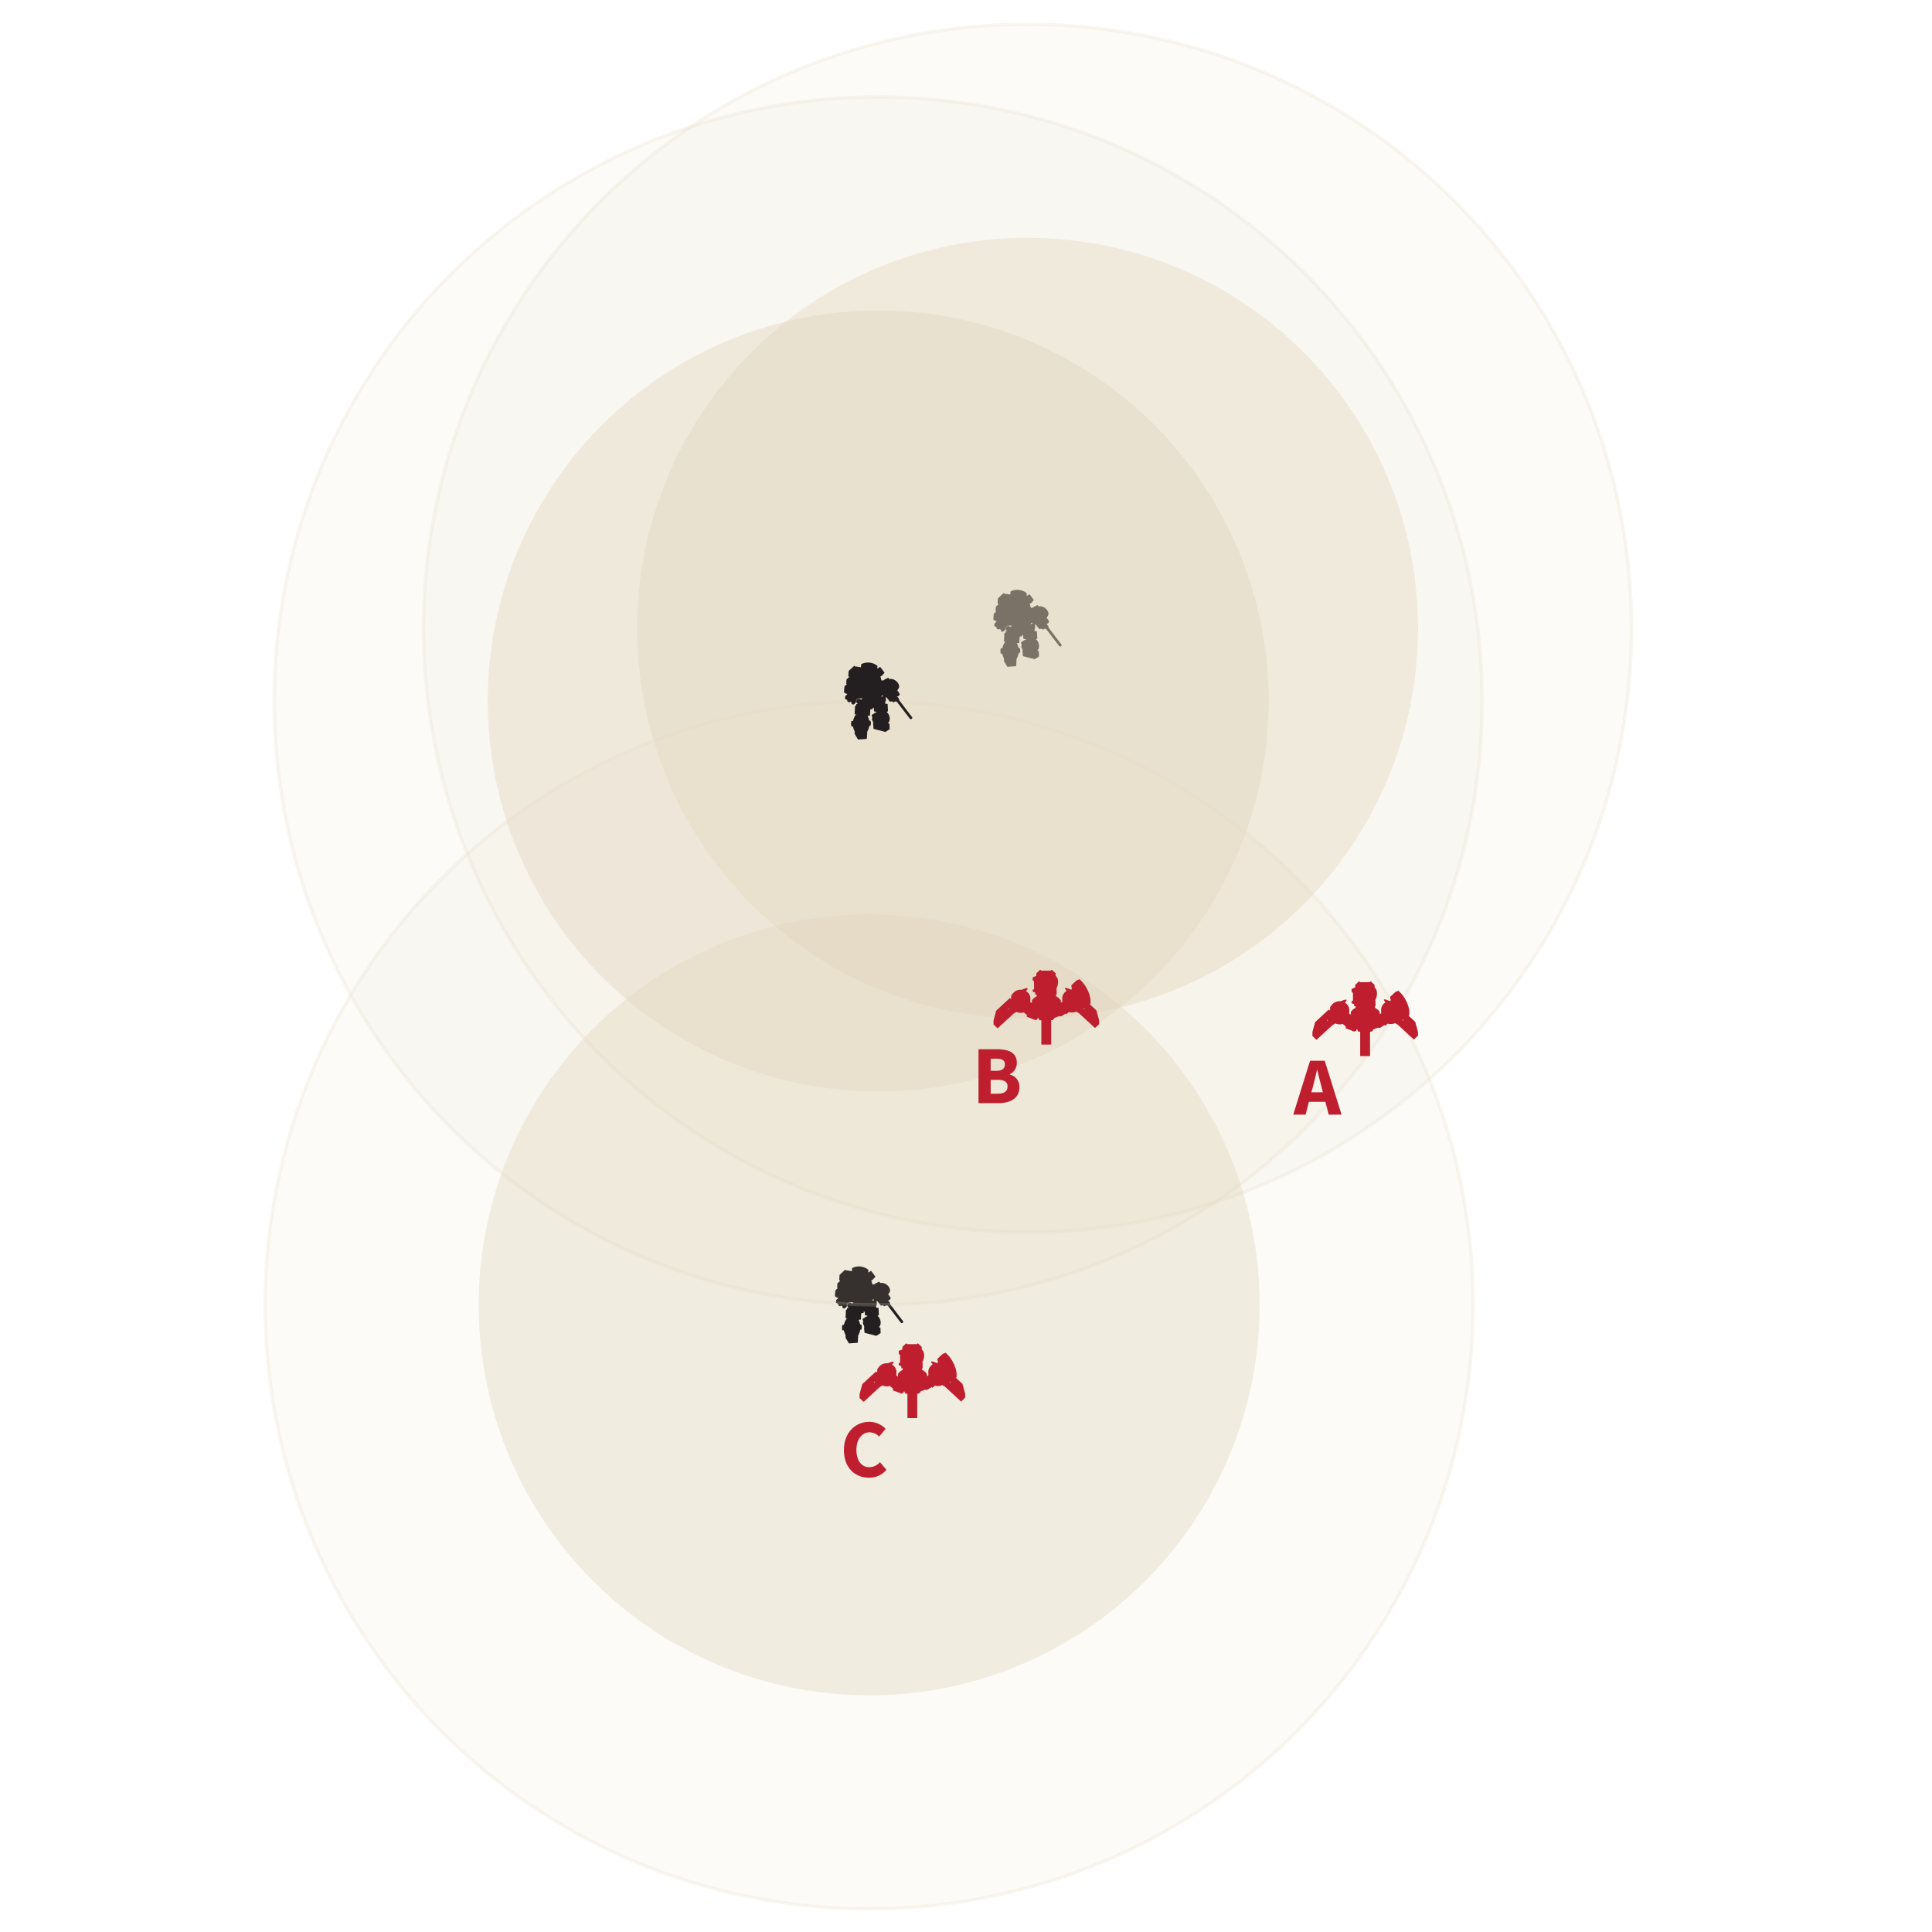 <svg xmlns="http://www.w3.org/2000/svg" viewBox="0 0 300 300"><defs><style>.a{isolation:isolate;}.b,.c{fill:#e1d6bc;mix-blend-mode:multiply;}.b{fill-opacity:0.1;stroke:#e1d6bc;stroke-linecap:round;stroke-miterlimit:10;stroke-opacity:0.2;stroke-width:0.535px;}.c{opacity:0.4;}.d{fill:#231f20;}.d,.e{fill-rule:evenodd;}.e,.f{fill:#be1e2d;}</style></defs><title>tactics</title><g class="a"><circle class="b" cx="134.962" cy="202.622" r="93.781" transform="translate(-85.476 305.954) rotate(-81.449)"/><circle class="c" cx="134.962" cy="202.622" r="60.632" transform="translate(-93.248 287.42) rotate(-76.717)"/><path class="d" d="M136.742,207.01c.018-.013,0-.044,0-.066,0-.062-.008-.124-.01-.185-.006-.172-.009-.344-.014-.514a.665.665,0,0,0-.016-.091,2.33,2.33,0,0,0-.235-.065.35.35,0,0,1,.035-.042.866.866,0,0,0,.243-.545,1.271,1.271,0,0,0-.054-.521,1.317,1.317,0,0,0-.328-.565c-.031-.031-.063-.065-.1-.1.076-.029.143-.052.2-.076a.3.3,0,0,0,.011-.143c0-.016-.006-.033-.007-.05,0-.117-.009-.235-.015-.354-.006-.139-.015-.281-.023-.42,0-.033,0-.066,0-.1s0-.045-.007-.074a1.278,1.278,0,0,0-.361-.038c-.007-.088-.014-.177-.019-.264a.674.674,0,0,0,.041-.687.46.46,0,0,1,.165-.045l.535.674a.526.526,0,0,0,.089-.008c.066-.012.13-.03.194-.044a.319.319,0,0,1,.062-.008l.06.075c.059.078.091.091.182.061a.942.942,0,0,0,.177-.088c.049-.03.094-.05.149-.01a.145.145,0,0,0,.071.009.411.411,0,0,0,.063-.006c.037.044.075.091.11.137q.291.381.583.76l.787,1.027c.192.248.386.5.576.748a.142.142,0,0,0,.159.054.289.289,0,0,0,.154-.086.147.147,0,0,0,.014-.221c-.154-.2-.308-.4-.458-.6-.237-.309-.471-.621-.706-.932-.276-.363-.55-.726-.827-1.09-.013-.017-.023-.033-.036-.051.009-.027.016-.049.023-.072a.085.085,0,0,0-.012-.089c-.074-.1-.146-.195-.219-.293a.1.1,0,0,0-.086-.041.248.248,0,0,1-.071-.007.176.176,0,0,1,.039-.019c.069-.02.138-.039.21-.057a.164.164,0,0,0,.106-.077c.046-.072.094-.142.145-.216-.011-.022-.021-.046-.032-.067-.061-.1-.121-.2-.18-.306a.208.208,0,0,0-.13-.113.111.111,0,0,1-.029-.018,1.06,1.06,0,0,1,0-.114.153.153,0,0,1,.019-.068c.045-.067.095-.132.14-.2a.588.588,0,0,0,.091-.428,1.131,1.131,0,0,0-.318-.62,1.5,1.5,0,0,0-.556-.376,1.051,1.051,0,0,0-.587-.06l-.041,0c-.074-.052-.1-.147-.179-.207a2.338,2.338,0,0,0-.291.147.715.715,0,0,0-.418.272l-.038-.022-.033-.023c-.081.011-.142.071-.226.092-.008-.014-.016-.026-.024-.041-.028-.064-.055-.128-.082-.194a.1.1,0,0,1-.012-.047.5.5,0,0,0-.093-.291l-.03-.053c.016-.01.027-.025.041-.029a.726.726,0,0,0,.333-.261c.057-.073.129-.131.186-.2.026-.033.057-.059.086-.09a.1.1,0,0,0,.018-.029,10.233,10.233,0,0,0-.677-.911.314.314,0,0,0-.056.027l-.3.188c-.026.016-.053.029-.086.047,0-.095.009-.179.013-.262h-.006c.006-.022.017-.044.021-.065a.13.13,0,0,0-.051-.136,2.291,2.291,0,0,0-1.1-.462,2.215,2.215,0,0,0-1.239.17c-.025.011-.049.022-.074.031a.1.1,0,0,0-.072.117c0,.027.007.054.009.081a2.285,2.285,0,0,0-.043.308c-.024,0-.047,0-.069-.006-.207-.032-.414-.065-.619-.1a.165.165,0,0,0-.151.027c-.062-.05-.124-.1-.19-.15-.024.021-.043.035-.062.053l-.423.394c-.13.121-.26.238-.39.359-.006.05-.012.1-.015.148-.01.132-.017.265-.023.4-.006.077-.01.154-.013.231a.083.083,0,0,0,.045.075l.1.075c-.049.044-.09.085-.131.122-.089.081-.177.157-.266.235a.1.1,0,0,0-.037.076c-.007.132-.018.264-.025.4,0,.055-.01.107-.013.16,0,.022,0,.042,0,.064l.1.076a.55.55,0,0,1-.038.042l-.3.255a.136.136,0,0,0-.042.1c-.011.144-.024.288-.036.432-.009.127-.018.253-.026.379a.1.1,0,0,0,.058.1c.088.049.171.1.257.154a.469.469,0,0,0,.064.031l.072-.042c.01.045.018.084.023.125a.076.076,0,0,1-.035.062c-.06.047-.118.1-.18.143a.192.192,0,0,0-.087.172c0,.095-.011.189-.018.291a.243.243,0,0,0,.048.04c.081.048.166.095.248.142.013.008.023.018.041.028.012.07.025.142.037.22l.129.075q.041.021.081.045a.079.079,0,0,0,.1-.005c.034-.027.071-.051.109-.078.085.047.169.095.252.143a.224.224,0,0,0-.022.18,1.674,1.674,0,0,0,.253.143c.037-.026.07-.046.1-.07.074-.052.145-.11.219-.161a.169.169,0,0,0,.077-.117c.023-.119.05-.239.073-.359a.149.149,0,0,1,.072-.109c.052-.033.1-.075.15-.108a.163.163,0,0,1,.079-.036c.193-.01.388-.019.583-.026.018,0,.036,0,.065,0-.036.06-.068.111-.1.164-.051,0-.1.012-.154.016-.02-.014-.042-.028-.063-.045a.309.309,0,0,0-.241-.06.528.528,0,0,1-.068.009.294.294,0,0,0-.249.151.431.431,0,0,0,.139.6.166.166,0,0,1,.035.029c-.084.04-.17,0-.255.033,0,.037-.005.078-.01.117s-.011.078-.018.121l-.139.015a.491.491,0,0,0-.025.16c-.007.125-.008.251-.014.379-.009.164-.017.331-.026.5,0,.065-.008.128-.01.192a.5.5,0,0,0,0,.074c.1.038.2.058.3.1-.021,0-.04,0-.062,0a.139.139,0,0,0-.126.067,2.321,2.321,0,0,0-.266.526c-.032.1-.058.2-.089.3,0,.017-.007.031-.011.046a.162.162,0,0,1-.107.016c-.122,0-.149.022-.167.142a1.392,1.392,0,0,0-.017.451c.011.065.016.132.031.195s.04.073.106.067c.043,0,.089,0,.137-.006a.556.556,0,0,1,.023.069,2.084,2.084,0,0,0,.208.59.386.386,0,0,1,.04.241,1.56,1.56,0,0,0-.007.216.188.188,0,0,0,.031.08c.134.226.269.453.4.678l.1.159c.023,0,.042.006.059,0,.144-.01.284-.024.428-.033.083-.007.168-.01.253-.016s.181-.014.273-.022.173-.011.259-.015.093-.014.1-.093c.006-.12.016-.239.024-.36.008-.148.017-.3.025-.445,0-.077.009-.156.016-.251a2.465,2.465,0,0,0,.315-.881.59.59,0,0,1,.076-.01.116.116,0,0,0,.126-.09.8.8,0,0,0,.034-.158,1.1,1.1,0,0,0-.024-.407.326.326,0,0,0-.042-.091.113.113,0,0,0-.13-.057.225.225,0,0,1-.045,0c-.037-.125-.068-.25-.111-.37s-.1-.231-.147-.354c.118-.033.238-.023.358-.052.022-.16.021-.32.034-.48s.018-.322.029-.487c.026-.006.047-.015.07-.018.075-.009.151-.017.226-.027a.374.374,0,0,0,.067-.022v-.167a.588.588,0,0,1,.171-.014c.032.185.018.371.053.554.031.009.06.018.087.024.087.019.175.035.261.052.044.011.046.013.048.061l-.037.012a.947.947,0,0,0-.341.149.421.421,0,0,0-.054.05.386.386,0,0,1-.182.115c-.05.016-.1.036-.153.056a1.278,1.278,0,0,0,.01.249l.073.027a.479.479,0,0,1-.009.169c-.006.055.006.114-.031.154v.144a.119.119,0,0,0,.054.12c.062.155.12.3.18.454-.017.011-.034.025-.054.039,0,.01,0,.022,0,.031a3.045,3.045,0,0,0,.026.346c.022.133.024.266.035.4,0,.051.014.064.076.08l.446.116,1.246.325a.154.154,0,0,0,.135-.016c.173-.112.346-.221.517-.332C136.7,207.044,136.717,207.028,136.742,207.01Zm-1.025-5.171c.024.017-.01.05-.015.076-.045.007-.086.011-.124.02s-.075.024-.127.038a1.082,1.082,0,0,0,.033-.1c.014-.072.06-.1.138-.106C135.649,201.784,135.681,201.809,135.717,201.839Z"/><circle class="b" cx="159.556" cy="97.557" r="93.781" transform="translate(-22.251 141.397) rotate(-45)"/><circle class="c" cx="159.556" cy="97.557" r="60.632" transform="translate(-22.251 141.397) rotate(-45)"/><path class="d" d="M161.337,101.946c.017-.014,0-.045,0-.066,0-.063-.009-.125-.011-.186,0-.172-.008-.343-.013-.514a.844.844,0,0,0-.016-.09,2.411,2.411,0,0,0-.235-.066l.034-.042a.859.859,0,0,0,.244-.544,1.278,1.278,0,0,0-.055-.522,1.317,1.317,0,0,0-.327-.564c-.032-.032-.063-.065-.1-.1l.2-.075a.289.289,0,0,0,.01-.144c0-.016-.006-.032-.007-.049,0-.118-.008-.235-.014-.354-.007-.14-.015-.281-.023-.421,0-.033,0-.066,0-.1l-.007-.075a1.312,1.312,0,0,0-.36-.038c-.007-.088-.015-.177-.02-.263a.677.677,0,0,0,.042-.687.47.47,0,0,1,.165-.046c.175.222.353.445.535.674a.514.514,0,0,0,.088-.008c.066-.012.131-.029.194-.044.02,0,.041,0,.062-.007.022.027.042.05.061.075.058.077.091.091.181.06a.917.917,0,0,0,.178-.087.118.118,0,0,1,.148-.011.135.135,0,0,0,.071.01.618.618,0,0,0,.064-.007c.036.044.074.091.11.137l.582.761.788,1.026c.192.249.386.5.575.748a.143.143,0,0,0,.16.056.3.3,0,0,0,.153-.087.147.147,0,0,0,.015-.221c-.155-.2-.308-.4-.459-.6-.237-.31-.47-.622-.705-.932q-.414-.546-.828-1.09c-.012-.017-.022-.034-.035-.052l.023-.072a.085.085,0,0,0-.013-.088c-.074-.1-.146-.195-.219-.293a.1.1,0,0,0-.085-.041.224.224,0,0,1-.072-.008.276.276,0,0,1,.039-.018c.069-.02.139-.04.21-.057a.166.166,0,0,0,.107-.078c.045-.072.094-.142.145-.215-.012-.023-.021-.046-.033-.067-.06-.1-.121-.2-.179-.306a.214.214,0,0,0-.131-.114.085.085,0,0,1-.028-.018c0-.04,0-.077,0-.114a.146.146,0,0,1,.02-.068c.045-.067.095-.131.14-.2a.587.587,0,0,0,.091-.427,1.128,1.128,0,0,0-.319-.621,1.5,1.5,0,0,0-.555-.377,1.061,1.061,0,0,0-.587-.06l-.041,0c-.074-.052-.1-.146-.18-.206a2.208,2.208,0,0,0-.291.147.716.716,0,0,0-.418.271l-.037-.021a.334.334,0,0,0-.034-.023c-.08.011-.142.071-.225.092a.436.436,0,0,1-.024-.041c-.028-.064-.056-.129-.083-.194a.116.116,0,0,1-.011-.048.508.508,0,0,0-.093-.29c-.01-.017-.019-.032-.03-.053a.189.189,0,0,1,.04-.03.73.73,0,0,0,.333-.259c.058-.074.13-.132.186-.2.026-.033.058-.06.087-.091a.22.22,0,0,0,.018-.028,10.447,10.447,0,0,0-.677-.912.418.418,0,0,0-.056.028c-.1.062-.2.125-.3.187-.026.016-.053.029-.087.047,0-.095.01-.178.014-.261h-.007a.492.492,0,0,0,.021-.065.126.126,0,0,0-.051-.135,2.28,2.28,0,0,0-1.1-.463,2.228,2.228,0,0,0-1.24.17c-.025.012-.049.022-.074.032a.1.1,0,0,0-.071.117c0,.026.006.054.008.081a2.6,2.6,0,0,0-.043.308c-.023,0-.046,0-.068-.006-.207-.033-.415-.066-.62-.1a.163.163,0,0,0-.15.026l-.19-.15c-.024.02-.044.036-.063.054-.141.13-.282.263-.423.394s-.26.239-.389.358c-.006.051-.013.1-.016.149-.009.133-.017.264-.023.4,0,.077-.009.154-.012.23a.08.08,0,0,0,.045.075c.032.023.062.047.1.076-.049.044-.09.084-.132.122-.088.079-.176.157-.266.235a.1.1,0,0,0-.037.076c-.007.132-.017.263-.025.395,0,.055-.009.108-.012.161,0,.021,0,.042,0,.063l.1.077c-.013.015-.025.029-.037.041-.1.086-.2.17-.3.255a.137.137,0,0,0-.043.1c-.01.144-.024.289-.035.433-.01.126-.018.252-.026.378a.1.1,0,0,0,.058.1c.088.049.17.1.257.154a.369.369,0,0,0,.064.03c.025-.014.046-.025.072-.042.009.046.017.086.023.126a.074.074,0,0,1-.036.062c-.059.047-.118.1-.18.143a.191.191,0,0,0-.086.173c0,.094-.012.189-.019.291a.328.328,0,0,0,.048.04c.082.048.166.095.249.142l.04.028c.013.069.025.142.038.219l.128.075.082.046a.079.079,0,0,0,.1-.006c.035-.027.071-.05.11-.077l.252.143a.219.219,0,0,0-.022.18,1.709,1.709,0,0,0,.252.142c.038-.025.07-.045.1-.069.074-.053.145-.11.219-.161a.167.167,0,0,0,.076-.117c.023-.119.05-.239.073-.359a.157.157,0,0,1,.072-.11c.052-.032.1-.074.151-.109a.17.17,0,0,1,.078-.034c.193-.011.389-.018.584-.026.018,0,.035,0,.064,0-.035.059-.067.111-.1.164l-.153.015-.064-.044a.3.3,0,0,0-.24-.06c-.023,0-.045.007-.068.008a.3.3,0,0,0-.25.152.431.431,0,0,0,.139.6.264.264,0,0,1,.036.029c-.085.04-.17,0-.256.034,0,.036,0,.077-.009.117s-.012.077-.018.121l-.139.014a.473.473,0,0,0-.025.16c-.007.126-.008.252-.015.379-.008.165-.016.331-.026.5,0,.064-.007.128-.009.192a.485.485,0,0,0,0,.073c.1.039.2.058.3.1-.021,0-.041,0-.063,0a.135.135,0,0,0-.125.067,2.235,2.235,0,0,0-.266.525c-.033.1-.059.2-.089.3,0,.016-.008.032-.012.045a.154.154,0,0,1-.106.016c-.122,0-.149.021-.167.142a1.423,1.423,0,0,0-.018.451c.011.065.017.132.031.2s.041.073.107.066c.043,0,.089,0,.137-.006.009.028.017.047.023.069a2.051,2.051,0,0,0,.207.59.389.389,0,0,1,.04.241,1.742,1.742,0,0,0-.006.217.2.2,0,0,0,.03.079l.4.679c.034.052.065.106.1.158a.338.338,0,0,0,.06,0c.143-.01.284-.023.427-.033.084-.006.168-.009.254-.015s.18-.015.272-.021.174-.013.259-.017.093-.013.1-.093c.007-.12.016-.239.024-.358.009-.149.017-.3.026-.446.005-.078.009-.156.015-.252a2.46,2.46,0,0,0,.316-.881c.028,0,.053-.008.076-.009.069,0,.1-.024.125-.091a.789.789,0,0,0,.035-.157,1.137,1.137,0,0,0-.024-.407.342.342,0,0,0-.042-.091.114.114,0,0,0-.131-.058.165.165,0,0,1-.045,0c-.036-.126-.068-.249-.11-.37s-.1-.232-.148-.355c.118-.033.238-.022.359-.051.021-.16.02-.321.033-.48s.019-.322.029-.487a.557.557,0,0,1,.07-.018c.075-.009.152-.017.227-.027a.653.653,0,0,0,.067-.022v-.168a.55.55,0,0,1,.171-.014c.031.186.018.372.052.555.031.01.061.018.088.024.086.018.174.034.261.053.044.009.046.012.048.059l-.038.013a.918.918,0,0,0-.34.149.362.362,0,0,0-.054.049.383.383,0,0,1-.182.115l-.154.057a1.349,1.349,0,0,0,.011.248l.073.027a.486.486,0,0,1-.009.17c-.007.054.006.113-.032.154v.143a.119.119,0,0,0,.055.12c.061.156.12.3.179.454-.017.011-.033.026-.053.04,0,.01,0,.021,0,.03a3.045,3.045,0,0,0,.026.346c.022.134.024.267.034.4,0,.051.015.065.076.081.149.038.3.075.446.116.416.107.832.216,1.246.324a.159.159,0,0,0,.136-.014c.172-.113.346-.223.517-.334C161.293,101.98,161.312,101.963,161.337,101.946Zm-1.026-5.172c.024.019-.009.05-.015.076-.044.008-.085.012-.124.021s-.075.023-.126.039c.013-.043.026-.074.032-.1a.126.126,0,0,1,.138-.107Z"/><circle class="b" cx="136.365" cy="108.841" r="93.781"/><circle class="c" cx="136.365" cy="108.841" r="60.632"/><path class="d" d="M138.146,113.229c.017-.013,0-.044,0-.066,0-.063-.009-.124-.011-.186,0-.172-.008-.343-.013-.514a.891.891,0,0,0-.016-.09,2.4,2.4,0,0,0-.235-.065.375.375,0,0,1,.034-.042.862.862,0,0,0,.244-.545,1.271,1.271,0,0,0-.055-.521,1.318,1.318,0,0,0-.328-.565l-.1-.1c.077-.028.143-.051.205-.075a.285.285,0,0,0,.01-.143c0-.017-.006-.033-.007-.05,0-.117-.008-.235-.015-.354-.006-.14-.014-.281-.022-.421,0-.032,0-.067,0-.1l-.007-.074a1.275,1.275,0,0,0-.36-.038c-.007-.09-.015-.177-.02-.264a.675.675,0,0,0,.042-.686.431.431,0,0,1,.165-.046l.534.674a.64.64,0,0,0,.089-.008c.066-.012.131-.03.194-.045.02,0,.041,0,.062-.007.022.027.042.05.061.075.058.078.091.092.181.061a1.091,1.091,0,0,0,.178-.088c.049-.03.094-.05.148-.01a.136.136,0,0,0,.071.009.411.411,0,0,0,.064-.006c.036.044.074.091.109.137q.292.379.583.76.393.513.788,1.026c.192.25.386.5.575.749a.144.144,0,0,0,.16.054.292.292,0,0,0,.153-.085.148.148,0,0,0,.015-.222c-.155-.2-.308-.4-.459-.6-.237-.309-.47-.622-.706-.932q-.412-.544-.827-1.09c-.012-.017-.023-.033-.035-.052l.023-.071a.087.087,0,0,0-.013-.089c-.074-.1-.146-.2-.219-.293a.1.1,0,0,0-.086-.041.22.22,0,0,1-.071-.007.2.2,0,0,1,.039-.019c.069-.02.139-.04.21-.057a.162.162,0,0,0,.106-.078c.046-.072.094-.141.146-.214-.012-.023-.021-.047-.033-.068-.06-.1-.121-.2-.179-.306a.214.214,0,0,0-.131-.114.1.1,0,0,1-.028-.017c0-.041,0-.078,0-.114a.142.142,0,0,1,.02-.068c.045-.067.095-.132.14-.2a.589.589,0,0,0,.091-.428,1.132,1.132,0,0,0-.319-.62,1.511,1.511,0,0,0-.555-.376,1.052,1.052,0,0,0-.587-.06l-.041.005c-.074-.052-.1-.146-.18-.207a2.1,2.1,0,0,0-.291.148.716.716,0,0,0-.418.271c-.016-.011-.028-.016-.037-.022a.334.334,0,0,0-.034-.023c-.08.011-.142.071-.225.093a.449.449,0,0,1-.024-.042c-.028-.064-.056-.128-.083-.193a.12.12,0,0,1-.011-.048.511.511,0,0,0-.093-.291c-.01-.016-.019-.032-.03-.053a.181.181,0,0,1,.04-.029.732.732,0,0,0,.333-.26c.058-.073.13-.132.186-.2.026-.032.058-.059.087-.091a.167.167,0,0,0,.018-.028,10.432,10.432,0,0,0-.677-.911.266.266,0,0,0-.056.028c-.1.061-.2.124-.3.187l-.087.047c0-.095.01-.179.014-.261h-.007a.545.545,0,0,0,.021-.065.126.126,0,0,0-.051-.135,2.28,2.28,0,0,0-1.1-.463,2.219,2.219,0,0,0-1.24.17l-.074.032a.1.1,0,0,0-.071.116c0,.027.006.054.008.081a2.615,2.615,0,0,0-.043.309c-.024,0-.046,0-.068-.007-.207-.032-.415-.066-.62-.1a.163.163,0,0,0-.15.027l-.19-.15c-.024.02-.044.035-.063.053-.141.13-.282.263-.423.395s-.26.238-.389.357c-.006.051-.013.1-.016.149-.009.133-.017.264-.023.4,0,.076-.009.154-.012.23a.08.08,0,0,0,.045.075l.1.075c-.049.045-.09.085-.132.122-.088.08-.176.158-.266.236a.1.1,0,0,0-.037.074c-.007.133-.017.265-.025.4,0,.056-.009.108-.012.162,0,.021,0,.041,0,.063.033.025.064.048.1.076a.55.55,0,0,1-.037.042c-.1.084-.2.17-.3.253a.145.145,0,0,0-.043.1c-.01.144-.024.288-.035.432-.01.126-.018.253-.026.378a.1.1,0,0,0,.058.106c.088.049.17.1.257.153a.307.307,0,0,0,.064.03c.025-.013.046-.025.072-.041.009.046.017.086.023.126a.071.071,0,0,1-.036.06c-.059.049-.118.1-.18.145a.19.19,0,0,0-.086.172c0,.095-.012.189-.019.291a.328.328,0,0,0,.048.04c.082.048.166.1.249.142.012.008.023.018.04.028.013.07.025.143.038.218l.128.077c.028.015.055.029.082.045a.077.077,0,0,0,.1-.006c.035-.026.071-.05.11-.077l.252.143a.22.22,0,0,0-.022.18,1.713,1.713,0,0,0,.252.143c.038-.026.07-.046.1-.07.074-.052.145-.109.219-.161a.165.165,0,0,0,.076-.117c.023-.119.05-.239.073-.359a.153.153,0,0,1,.072-.109c.052-.033.1-.075.151-.109a.172.172,0,0,1,.078-.035q.29-.015.584-.026c.018,0,.035,0,.064,0-.035.06-.067.111-.1.164l-.153.016c-.02-.014-.042-.028-.064-.045a.3.3,0,0,0-.24-.06c-.023,0-.045.008-.068.009a.3.3,0,0,0-.25.151.431.431,0,0,0,.139.6.292.292,0,0,1,.036.03c-.085.039-.17,0-.256.033,0,.037,0,.077-.009.117s-.012.077-.018.121l-.139.015a.465.465,0,0,0-.025.16c-.007.125-.008.251-.015.379-.008.165-.016.331-.026.5,0,.063-.007.127-.009.192a.472.472,0,0,0,0,.072c.1.039.2.058.3.1-.021,0-.041,0-.063,0a.135.135,0,0,0-.125.067,2.261,2.261,0,0,0-.266.526c-.033.1-.059.2-.089.3,0,.017-.008.031-.012.046a.159.159,0,0,1-.106.016c-.122,0-.149.02-.167.142a1.421,1.421,0,0,0-.018.451c.011.064.017.131.031.195s.041.073.107.067c.043-.005.089-.005.137-.006.009.027.017.047.023.069a2.035,2.035,0,0,0,.207.589.391.391,0,0,1,.04.242,1.726,1.726,0,0,0-.006.216.2.2,0,0,0,.03.079l.4.679c.034.053.065.106.1.159.023,0,.042.006.06,0,.143-.01.284-.024.427-.033.084-.008.168-.01.254-.016s.18-.015.272-.022.174-.012.259-.016.093-.013.1-.093c.007-.12.016-.238.024-.359.009-.148.017-.3.026-.445.005-.077.009-.156.015-.251a2.458,2.458,0,0,0,.316-.882c.028,0,.053-.008.076-.009a.115.115,0,0,0,.125-.09.793.793,0,0,0,.035-.159,1.135,1.135,0,0,0-.024-.406.328.328,0,0,0-.042-.091.114.114,0,0,0-.131-.058.165.165,0,0,1-.045,0c-.036-.126-.068-.25-.11-.37s-.1-.232-.148-.354c.118-.033.238-.023.359-.052.021-.16.02-.321.033-.48s.019-.322.029-.487c.026-.006.047-.015.07-.018l.227-.027a.476.476,0,0,0,.067-.022v-.167a.583.583,0,0,1,.171-.015c.031.186.018.372.052.555a.735.735,0,0,0,.088.024c.086.019.174.033.261.053.044.01.046.012.048.06l-.038.012a.935.935,0,0,0-.34.149.32.32,0,0,0-.054.05.391.391,0,0,1-.182.115c-.05.016-.1.037-.154.056a1.36,1.36,0,0,0,.011.249l.073.027a.507.507,0,0,1-.009.169c-.007.054.006.114-.032.154v.143a.122.122,0,0,0,.054.121c.062.155.121.3.18.454-.017.011-.033.025-.053.038,0,.011-.005.021-.005.032a3.011,3.011,0,0,0,.026.345c.022.134.024.267.034.4,0,.052.015.065.076.081.149.039.3.076.446.116.416.106.832.216,1.246.324a.159.159,0,0,0,.136-.014c.172-.113.346-.223.517-.333C138.1,113.263,138.121,113.246,138.146,113.229Zm-1.026-5.171c.024.018-.009.05-.015.076-.044.007-.085.011-.124.02s-.075.024-.126.039c.013-.043.026-.074.032-.105a.126.126,0,0,1,.138-.107Z"/><path class="e" d="M161.7,158.421h-.265c-.024,0-.032,0-.039-.027s-.015-.054-.021-.081-.006-.025-.017-.027c-.061-.017-.07-.069-.086-.117,0-.015-.015-.031-.012-.047s-.011-.033-.03-.04-.037-.018-.057-.026-.024,0-.033.019c-.016.041-.03.083-.049.125a.621.621,0,0,1-.04.1c-.006.01-.008.014-.018.013-.027,0-.059.01-.085-.011h-.015c-.038,0-.039,0-.051.038a.537.537,0,0,1-.022.059.012.012,0,0,1-.01.008.133.133,0,0,1-.04,0c-.072-.029-1.307-.506-1.358-.521a.059.059,0,0,1-.021-.01c-.013-.01-.029-.019-.008-.035,0-.047.033-.085.042-.13a.036.036,0,0,0,0-.041.362.362,0,0,1-.062-.128l-.012-.042c-.044.04-.044.038-.087,0-.061-.058-.121-.119-.185-.173a.972.972,0,0,1-.11-.1.053.053,0,0,0-.057-.014c-.029.008-.06.012-.089.023a.255.255,0,0,1-.071.014.348.348,0,0,1-.112.014,1.1,1.1,0,0,1-.257.009.165.165,0,0,1-.087-.008c-.024-.01-.056,0-.083-.01s-.042.008-.059-.012a.5.5,0,0,1-.149-.032c-.041-.01-.08-.025-.121-.038a.345.345,0,0,1-.063-.025.054.054,0,0,0-.064,0c-.043.024-.295.189-.322.2a.3.3,0,0,0-.111.075c-.073.066-2.41,2.22-2.452,2.256-.037-.033-.372-.342-.409-.377a.045.045,0,0,1-.018-.044V159.2c-.049.044-.048.042-.092,0s-.079-.072-.118-.107c-.01-.01-.015-.016,0-.031s0-.023,0-.035c0-.162,0-.324,0-.487,0-.023-.013-.042,0-.066a.275.275,0,0,0,.019-.071c0-.021.1-.362.111-.415s.27-.987.28-1.033a.066.066,0,0,1,.012-.027.915.915,0,0,1,.126-.115l.008-.006c.07-.068,1.9-1.759,1.946-1.8a.167.167,0,0,0,.028-.018c.01-.007.016,0,.022,0s.043.034.063.052.031.033.049.048.041.033.066.054c0-.052,0-.1,0-.149a1.833,1.833,0,0,0,.01-.2c0-.006,0-.015.008-.017s.014-.023,0-.039a.092.092,0,0,1-.007-.076.654.654,0,0,1,.11-.213c.026-.038.06-.073.089-.11s.06-.08.09-.12a.219.219,0,0,1,.021-.023c.048-.048.094-.1.145-.144a1.475,1.475,0,0,1,.2-.146,1.5,1.5,0,0,1,.173-.09,1.711,1.711,0,0,1,.225-.079l.172-.038a.707.707,0,0,1,.184-.012.083.083,0,0,0,.05-.009.055.055,0,0,1,.05,0c.018.013.037.007.054.009a.322.322,0,0,0,.187-.043c.04-.02.084-.032.126-.051s.1-.036.154-.059a.828.828,0,0,1,.138-.046c.049-.012.1-.027.147-.038.031-.008.063-.018.095-.024a.1.1,0,0,1,.1.029l0,0c.044.016.047.052.044.092,0,.024-.02.038-.03.054-.041.061-.088.117-.128.179-.027.042-.06.08-.09.118.038.025.077.052.115.079a1.237,1.237,0,0,1,.156.132,1.783,1.783,0,0,1,.192.225c.008.011.008.025.016.036a.854.854,0,0,1,.109.207,1.227,1.227,0,0,1,.049.152c.013.043.017.087.029.13a.477.477,0,0,1,.011.127c0,.079,0,.161,0,.24,0,.052-.012.1-.01.154-.023.024,0,.06-.021.085.013.037,0,.079.038.11.074.067.147.137.224.209v-.043c0-.086,0-.172,0-.257a.4.4,0,0,1,.078-.245.664.664,0,0,1,.06-.071c.052-.055.1-.108.158-.159.024-.021.037-.059.078-.056.012-.04.054-.046.08-.069a.555.555,0,0,1,.088-.057l.064-.042c.019-.01.044-.012.046-.039a.633.633,0,0,1,.076-.034c.017,0,.017-.01.017-.023v-.229h-.187c-.026,0-.032-.009-.033-.035v-.257c0-.032,0-.03-.032-.045-.071-.035-.149-.054-.221-.089a1,1,0,0,0-.123-.046.028.028,0,0,1-.023-.029v-.256c0-.018.01-.024.027-.031.051-.018.1-.039.154-.058a.041.041,0,0,0,.03-.046c0-.069,0-.84,0-1.153,0-.048,0-.05-.046-.065a.355.355,0,0,1-.05-.021l-.008-.013c0-.014-.006-.018-.017-.019a.082.082,0,0,1-.029-.009.155.155,0,0,0-.058-.024c0-.02,0-.041,0-.062v-.42c0-.019,0-.035.026-.029.089-.046.185-.069.273-.115.083-.017.155-.067.238-.086.015,0,.021-.014.021-.031s0-.058,0-.088c0-.087,0-.175,0-.263a.045.045,0,0,1,.013-.035,1.473,1.473,0,0,1,.113-.111c.049-.04.088-.088.138-.125s.095-.1.146-.138.1-.09.144-.134c.011-.009.022-.015.033-.023.031-.022.032-.022.057,0l.083.082a.1.1,0,0,0,.08.035q.7,0,1.4,0a.091.091,0,0,0,.072-.03l.093-.093c.021-.02.023-.018.047,0a.711.711,0,0,1,.1.09c.065.06.127.125.194.18.049.04.087.089.136.127a1.809,1.809,0,0,1,.136.127.08.08,0,0,1,.028.067c0,.1,0,.207,0,.31a.094.094,0,0,0,.042.088.346.346,0,0,1,.074.074.846.846,0,0,1,.089.12c.021.033.034.066.051.1.027.057.042.116.065.174.008.023,0,.048.017.067a1.426,1.426,0,0,1,.021.174,1.333,1.333,0,0,1,.01.268,1.13,1.13,0,0,0-.01.142.1.1,0,0,0-.01.065.412.412,0,0,1-.012.059c-.008.049-.02.1-.033.148a1.628,1.628,0,0,1-.06.195c-.016.041-.031.083-.047.122-.026.059-.053.115-.08.172-.009.02-.024.039-.035.058a.1.1,0,0,1-.01.021h.061c.008.046.011.75,0,.913h-.082v.11c0,.036,0,.07,0,.1s0,.035.028.04a.1.1,0,0,1,.037.02c.011.009.03.007.032.027s.015.011.025.015a1.421,1.421,0,0,1,.182.119.329.329,0,0,0,.054.034l.017.007s-.006.01,0,.015.009.011.009.011c.022-.013.029.006.037.017.071.069.142.142.213.211a.513.513,0,0,1,.115.2.033.033,0,0,1,0,.01c0,.055.015.109.013.164s0,.1,0,.166c.054-.05.1-.094.144-.135.016-.016.035-.027.052-.042a.063.063,0,0,0,.024-.059c0-.018.01-.035.01-.052a.382.382,0,0,0-.015-.067l0-.008c.007-.039-.013-.073-.012-.111,0-.1,0-.2,0-.3a.533.533,0,0,1,.012-.126.949.949,0,0,1,.022-.106.792.792,0,0,1,.029-.1,1.325,1.325,0,0,1,.136-.284c.027-.044.06-.083.085-.128l.009-.007c.041-.045.08-.094.126-.136a1.394,1.394,0,0,1,.21-.164c.01-.006.017-.019.028-.021.027-.007.009-.014,0-.027a.091.091,0,0,0-.019-.029c-.04-.053-.08-.107-.119-.161-.025-.034-.048-.071-.076-.1a.131.131,0,0,1-.018-.088l0-.008a.2.2,0,0,1,.11-.076.145.145,0,0,1,.063.013c.062.017.125.035.189.05a1.293,1.293,0,0,1,.2.067c.068.029.139.053.209.081a.473.473,0,0,1,.128.057.025.025,0,0,0,.02,0c.038-.021.08,0,.125-.013v-.316c0-.022,0-.041-.021-.054a.076.076,0,0,1-.031-.077c0-.058,0-.119,0-.177a.058.058,0,0,1,.02-.05c.032-.03.713-.671.759-.7s.055-.058.1-.069.347-.125.382-.14a.019.019,0,0,1,.026,0c.064.064.133.124.192.194s.109.114.164.172.11.115.162.175a.767.767,0,0,1,.065.088l.1.141.118.162.1.138a.619.619,0,0,1,.074.114c.032.065.066.128.1.19.025.044.048.092.072.138q.072.13.141.261c.013.028.022.057.033.086.021.059.047.115.066.172.025.085.063.167.089.252.016.058.044.115.063.173a.343.343,0,0,1,.017.057.4.4,0,0,0,.012.068c.006.017,0,.036.011.053s0,.033.01.048c.013.05.02.1.034.148,0,.015,0,.027.007.04s.009.025.011.037c.01.055.019.111.034.164a.2.2,0,0,1,.006.039v.677c0,.034-.005.044-.038.054s-.043.015-.065.021-.015.015-.006.022.028.035.051.043c.006,0,.011.008.016.012.074.071.838.777.889.827a.151.151,0,0,0,.017.01.148.148,0,0,1,.07.1c.007.049.394,1.464.41,1.5l0,.014c-.012.013-.006.027-.006.039,0,.166,0,.329,0,.494a.109.109,0,0,0,0,.031c0,.007.014.009,0,.019-.039.036-.074.074-.112.111a.219.219,0,0,1-.039.029c-.024.013-.042,0-.062-.025a.258.258,0,0,0,0,.029c0,.017-.006.036.009.048a.237.237,0,0,1-.048.047.832.832,0,0,0-.1.094c-.026.024-.054.046-.08.07a.751.751,0,0,1-.076.073,1.1,1.1,0,0,0-.105.1.028.028,0,0,1-.041,0c-.008-.007-.021-.011-.028-.018-.076-.072-2.419-2.232-2.46-2.27a.045.045,0,0,0-.021-.012.564.564,0,0,1-.069-.036c-.055-.036-.112-.068-.168-.1-.033-.018-.064-.039-.1-.059-.015-.01-.033-.016-.046-.026s-.018-.007-.031,0a.854.854,0,0,1-.113.044c-.038.009-.075.024-.112.034-.052.014-.105.023-.157.039-.026.006-.057,0-.084.011-.072-.007-.143.016-.215.01-.03,0-.058-.008-.086-.01a.47.47,0,0,1-.084,0c-.039-.011-.079-.008-.116-.021a.827.827,0,0,1-.114-.029c-.014-.006-.031,0-.043-.013a.056.056,0,0,0-.017.009c-.053.048-.1.1-.156.144s-.1.088-.144.134c-.027,0-.034.043-.062.037a.137.137,0,0,1-.057-.037c-.021-.017-.037-.038-.055-.055-.081.041-.393.234-.469.288a.057.057,0,0,1-.026.015.152.152,0,0,0-.062.042.309.309,0,0,1-.157.076.532.532,0,0,1-.132.007.365.365,0,0,1-.1-.016.261.261,0,0,0-.04,0c-.012,0-.025-.01-.037-.011a.037.037,0,0,0-.025.006c-.039.015-.639.253-.709.276-.017.006-.026.015-.024.031a.226.226,0,0,1-.028.1.086.086,0,0,1-.091.064c-.017,0-.025.009-.029.024l-.021.091a.022.022,0,0,1-.024.021h-.28v.054q0,1.84,0,3.683c0,.063,0,.062-.063.062h-1.427c-.024,0-.032-.008-.033-.029v-3.77Zm-5.112-1.869-.076.075c.028.03.059.059.088.089l.035-.026a.344.344,0,0,0,.04-.037l-.058-.057C156.587,156.571,156.587,156.572,156.584,156.552Zm11.756-.031a.055.055,0,0,1-.021.048c-.019.019-.036.041-.054.06l.057.061h.009l.1-.086C168.4,156.575,168.371,156.55,168.34,156.521Z"/><path class="f" d="M151.945,162.928h2.862c1.732,0,3.08.475,3.08,2.079a1.939,1.939,0,0,1-1.091,1.809v.051a1.9,1.9,0,0,1,1.5,1.964c0,1.707-1.437,2.464-3.246,2.464h-3.106Zm2.772,3.349c.924,0,1.322-.384,1.322-.988,0-.654-.424-.9-1.31-.9h-.9v1.886Zm.179,3.555c1.027,0,1.553-.359,1.553-1.129,0-.731-.512-1.027-1.553-1.027h-1.065v2.156Z"/><path class="e" d="M211.216,160.205h-.265c-.024,0-.031,0-.039-.029s-.015-.053-.021-.08-.006-.025-.017-.027c-.061-.017-.07-.071-.086-.117,0-.014-.015-.031-.011-.048s-.012-.031-.031-.039l-.057-.026c-.016-.006-.024,0-.033.017-.016.042-.03.086-.049.128a.572.572,0,0,1-.04.1c-.006.008-.008.013-.018.01-.027,0-.059.013-.085-.008,0,0-.01,0-.015,0-.038,0-.039,0-.05.038l-.022.06s-.007.009-.011.009a.11.11,0,0,1-.04,0c-.072-.031-1.307-.5-1.358-.522a.038.038,0,0,1-.021-.01c-.013-.009-.029-.017-.008-.036,0-.046.033-.083.042-.127a.041.041,0,0,0,0-.044.349.349,0,0,1-.062-.125l-.012-.042c-.044.038-.044.038-.086,0-.062-.061-.122-.119-.186-.174a1.063,1.063,0,0,1-.11-.1.05.05,0,0,0-.056-.015c-.03.009-.061.013-.09.023a.258.258,0,0,1-.071.015.348.348,0,0,1-.112.013,1.163,1.163,0,0,1-.257.01.188.188,0,0,1-.087-.008c-.024-.013-.056,0-.083-.013s-.042.011-.059-.01a.447.447,0,0,1-.149-.032c-.041-.01-.08-.025-.121-.037a.442.442,0,0,1-.063-.027.055.055,0,0,0-.063,0c-.044.025-.3.188-.323.2a.34.34,0,0,0-.111.075l-2.452,2.258c-.037-.036-.371-.343-.409-.378a.045.045,0,0,1-.018-.044v-.054c-.049.042-.048.042-.092,0s-.079-.073-.118-.109c-.01-.008-.015-.014,0-.029s0-.023,0-.036c0-.162,0-.325,0-.488,0-.021-.013-.04,0-.065a.265.265,0,0,0,.019-.071c0-.023.1-.361.111-.416s.27-.985.28-1.031a.06.06,0,0,1,.012-.028.907.907,0,0,1,.126-.114l.008-.009c.07-.067,1.9-1.756,1.946-1.8.009-.008.02-.012.028-.019a.015.015,0,0,1,.022,0c.021.017.043.034.063.053s.031.033.049.048l.066.054c0-.052,0-.1,0-.15a1.819,1.819,0,0,0,.01-.195.029.029,0,0,1,.008-.019c.016-.01.014-.02,0-.037a.09.09,0,0,1-.006-.077.624.624,0,0,1,.109-.211c.026-.04.06-.074.089-.111s.061-.08.09-.12a.219.219,0,0,1,.021-.023c.048-.048.094-.1.145-.144a1.54,1.54,0,0,1,.2-.146,1.5,1.5,0,0,1,.173-.09,1.573,1.573,0,0,1,.225-.078c.057-.015.115-.027.172-.039a.753.753,0,0,1,.184-.012.07.07,0,0,0,.05-.009.061.061,0,0,1,.051,0c.017.013.036.007.053.009a.329.329,0,0,0,.187-.043c.041-.019.084-.031.126-.05s.1-.038.154-.06a.752.752,0,0,1,.139-.045c.049-.012.1-.029.146-.039.031-.006.063-.018.095-.023a.1.1,0,0,1,.1.029l0,0c.046.016.049.051.046.091,0,.025-.02.039-.03.056-.041.061-.088.116-.128.178a1.339,1.339,0,0,1-.09.117c.038.025.077.053.115.079a1.173,1.173,0,0,1,.156.134,1.775,1.775,0,0,1,.192.224c.008.011.008.027.016.036a.885.885,0,0,1,.109.206,1.378,1.378,0,0,1,.049.154c.013.041.017.085.029.129a.481.481,0,0,1,.011.126c0,.081,0,.16,0,.242,0,.052-.012.1-.01.152-.023.025,0,.061-.021.086.013.037.005.079.038.111.075.066.147.135.224.208v-.043c0-.086,0-.172,0-.257a.412.412,0,0,1,.078-.247.5.5,0,0,1,.06-.069c.052-.054.1-.108.158-.158.024-.023.037-.059.078-.057.012-.04.054-.046.08-.069a.6.6,0,0,1,.088-.056l.065-.044c.018-.008.043-.01.045-.038a.624.624,0,0,1,.076-.033c.018,0,.018-.01.018-.024v-.229h-.187c-.027,0-.033-.009-.034-.035v-.257c0-.032,0-.029-.032-.044-.071-.036-.148-.056-.221-.089a1.008,1.008,0,0,0-.123-.047c-.013,0-.023-.012-.023-.028v-.257c0-.019.01-.025.027-.032.052-.016.1-.039.154-.057a.04.04,0,0,0,.03-.045c0-.07,0-.84,0-1.154,0-.048,0-.05-.046-.065a.355.355,0,0,1-.05-.021s-.009-.009-.008-.013,0-.018-.017-.019a.089.089,0,0,1-.029-.009.128.128,0,0,0-.058-.024c0-.021,0-.042,0-.062v-.42c0-.019,0-.034.026-.03.089-.044.185-.067.273-.114.083-.018.156-.066.238-.085a.028.028,0,0,0,.021-.031c0-.029,0-.059,0-.09,0-.086,0-.174,0-.262a.047.047,0,0,1,.013-.036c.039-.036.072-.077.113-.11s.088-.088.138-.126.095-.1.146-.137.1-.091.144-.135l.033-.022c.031-.022.032-.022.057,0s.056.053.083.082a.1.1,0,0,0,.08.033h1.4a.087.087,0,0,0,.072-.029c.031-.031.062-.061.093-.093s.023-.018.047,0a.65.65,0,0,1,.1.089c.064.06.126.125.193.181.049.039.087.089.137.126s.088.087.135.126a.083.083,0,0,1,.029.069c0,.1,0,.206,0,.309a.094.094,0,0,0,.042.088.342.342,0,0,1,.074.073.855.855,0,0,1,.089.121.784.784,0,0,1,.051.1c.027.056.042.115.065.173.008.022,0,.049.017.066a1.466,1.466,0,0,1,.021.175,1.266,1.266,0,0,1,.01.268,1.132,1.132,0,0,0-.01.143.092.092,0,0,0-.01.063.386.386,0,0,1-.012.059,2.215,2.215,0,0,1-.093.344c-.016.041-.031.083-.047.122-.026.058-.052.115-.08.173-.009.02-.024.038-.035.058l-.01.02h.061c.008.045.012.749,0,.913h-.082v.11c0,.035,0,.07,0,.1s0,.036.028.04a.076.076,0,0,1,.037.021c.011.008.03.006.032.027,0,0,.015.008.025.015a1.322,1.322,0,0,1,.182.119c.016.012.035.021.054.033l.018.006c0,.007-.007.011-.006.015s.009.013.009.013c.022-.015.029.006.037.016.071.069.142.14.213.211a.5.5,0,0,1,.115.2v.01c0,.054.015.109.013.163s0,.1,0,.167c.054-.05.1-.094.144-.138.016-.014.035-.025.052-.04a.062.062,0,0,0,.024-.058c0-.019.01-.035.01-.052a.363.363,0,0,0-.015-.067s0-.006,0-.01c.007-.038-.013-.074-.012-.111,0-.1,0-.2,0-.3a.52.52,0,0,1,.012-.125,1.052,1.052,0,0,1,.022-.109.947.947,0,0,1,.029-.1,1.356,1.356,0,0,1,.136-.285c.027-.043.06-.082.085-.127l.009-.007a1.8,1.8,0,0,1,.126-.136,1.453,1.453,0,0,1,.21-.165c.01-.006.018-.018.028-.02.027-.007.009-.014,0-.027a.073.073,0,0,0-.019-.029c-.04-.053-.08-.108-.119-.161-.025-.034-.048-.071-.076-.1a.128.128,0,0,1-.018-.087l0-.009a.189.189,0,0,1,.109-.075.16.16,0,0,1,.063.012c.063.016.125.035.189.05a1.293,1.293,0,0,1,.2.067c.068.029.139.053.209.08a.476.476,0,0,1,.128.058.025.025,0,0,0,.02,0c.038-.022.08,0,.125-.014v-.315c0-.022,0-.041-.021-.054a.076.076,0,0,1-.031-.077c0-.059,0-.119,0-.178a.058.058,0,0,1,.021-.049c.031-.03.712-.67.758-.7s.055-.058.1-.069.348-.127.382-.142a.021.021,0,0,1,.026,0c.064.065.133.126.192.194s.109.115.164.174.11.115.162.174a.688.688,0,0,1,.065.088l.1.141c.039.054.079.106.118.161s.064.093.1.138a.57.57,0,0,1,.074.116c.032.064.066.127.1.189.025.045.048.091.072.137.048.088.095.175.141.262.013.028.022.058.033.087.021.057.047.113.066.171.025.086.063.167.089.253.017.058.044.114.063.172a.362.362,0,0,1,.017.056.4.4,0,0,0,.012.069c.006.018,0,.036.011.053s.005.034.01.049c.013.048.02.1.034.148,0,.012,0,.027.007.039s.009.026.011.038c.01.054.019.109.034.163a.2.2,0,0,1,.006.04v.676c0,.034,0,.042-.038.055l-.065.021c-.017,0-.014.012-.006.02s.028.036.051.042c.006,0,.012.011.016.015.074.071.838.777.889.827,0,0,.012,0,.017.008a.154.154,0,0,1,.07.107c.007.048.394,1.464.41,1.5a.025.025,0,0,1,0,.015c-.012.011-.006.025-.006.038,0,.165,0,.33,0,.493a.105.105,0,0,0,0,.031c0,.008.014.008,0,.019-.038.037-.074.075-.112.112a.288.288,0,0,1-.039.03c-.024.012-.042,0-.062-.025a.274.274,0,0,0,0,.029c0,.017-.006.033.01.046a.272.272,0,0,1-.048.048.775.775,0,0,0-.1.094c-.026.023-.054.046-.08.071a1.036,1.036,0,0,1-.075.073,1.1,1.1,0,0,0-.106.1.026.026,0,0,1-.041,0c-.008-.006-.021-.01-.028-.019-.076-.071-2.419-2.23-2.46-2.27a.072.072,0,0,0-.021-.012.324.324,0,0,1-.069-.036c-.055-.035-.112-.067-.168-.1l-.1-.061a.255.255,0,0,1-.046-.025c-.013-.01-.018-.006-.03,0a.679.679,0,0,1-.114.042c-.038.01-.074.025-.112.036s-.1.023-.157.039c-.026.007-.057,0-.084.011-.072-.007-.143.016-.215.01-.03,0-.058-.008-.086-.01a.383.383,0,0,1-.083,0c-.04-.011-.08-.009-.117-.019a.711.711,0,0,1-.114-.032c-.014,0-.031,0-.043-.01a.049.049,0,0,0-.017.008c-.053.048-.1.1-.156.144s-.1.088-.143.134c-.028,0-.035.044-.063.038a.14.14,0,0,1-.057-.038c-.02-.017-.037-.037-.055-.054-.081.04-.393.234-.469.288a.061.061,0,0,1-.026.015.146.146,0,0,0-.061.039.3.3,0,0,1-.158.078.489.489,0,0,1-.132.008.367.367,0,0,1-.1-.017.246.246,0,0,0-.04,0c-.012,0-.025-.008-.037-.01a.1.1,0,0,0-.025.006c-.039.015-.639.255-.709.278-.017.006-.026.012-.024.031a.233.233,0,0,1-.027.1.089.089,0,0,1-.092.063.029.029,0,0,0-.029.025c-.007.029-.013.061-.02.09a.023.023,0,0,1-.024.023h-.281v.052q0,1.842,0,3.684c0,.063,0,.063-.063.063-.466,0-.93,0-1.4,0a.15.15,0,0,1-.03,0c-.024,0-.033-.009-.034-.029v-3.768Zm-5.112-1.869c-.026.023-.052.05-.076.075.028.027.059.058.088.088.008-.007.022-.015.035-.025l.04-.038a.746.746,0,0,0-.058-.056C206.107,158.355,206.107,158.355,206.1,158.336Zm11.756-.032a.053.053,0,0,1-.021.048.06.06,0,0,0,0,.119l.009,0,.1-.086C217.92,158.359,217.891,158.334,217.86,158.3Z"/><path class="f" d="M203.43,164.711H205.7l2.617,8.367h-2l-.512-1.989H203.25l-.514,1.989h-1.924Zm.2,4.9h1.784l-.192-.769c-.232-.835-.463-1.823-.681-2.7H204.5c-.206.886-.424,1.861-.655,2.7Z"/><path class="e" d="M140.9,216.424h-.266c-.024,0-.031,0-.038-.027a.617.617,0,0,1-.021-.082.027.027,0,0,0-.018-.027c-.061-.015-.07-.069-.086-.117a.1.1,0,0,1-.011-.046c0-.025-.012-.033-.03-.039a.6.6,0,0,0-.058-.026c-.016-.007-.024,0-.032.017-.017.042-.031.084-.049.127a.614.614,0,0,1-.041.1c0,.01-.007.015-.018.012-.027,0-.058.011-.084-.01h-.016c-.038,0-.039,0-.05.038a.577.577,0,0,1-.022.058.012.012,0,0,1-.011.008.086.086,0,0,1-.039,0c-.072-.029-1.308-.5-1.359-.52a.081.081,0,0,1-.021-.01c-.012-.011-.029-.019-.008-.036a1.3,1.3,0,0,1,.043-.129.042.042,0,0,0,0-.042.36.36,0,0,1-.063-.127c0-.013-.007-.027-.011-.042-.044.04-.044.039-.087,0-.062-.06-.121-.12-.186-.175a1.045,1.045,0,0,1-.11-.1.049.049,0,0,0-.056-.016c-.029.01-.061.013-.09.023a.2.2,0,0,1-.071.015.379.379,0,0,1-.112.015,1.224,1.224,0,0,1-.257.008.17.17,0,0,1-.086-.007c-.024-.012-.057,0-.084-.012s-.041.009-.058-.01a.455.455,0,0,1-.15-.034c-.04-.008-.08-.025-.121-.037a.309.309,0,0,1-.062-.025.051.051,0,0,0-.064,0c-.044.024-.3.188-.323.2a.312.312,0,0,0-.11.075c-.074.065-2.411,2.22-2.452,2.256-.038-.033-.372-.343-.41-.376a.047.047,0,0,1-.017-.046V217.2c-.05.044-.048.043-.092,0s-.08-.071-.118-.107c-.011-.01-.016-.016,0-.03s0-.023,0-.035c0-.162,0-.325,0-.488,0-.022-.014-.042,0-.065a.312.312,0,0,0,.019-.071c.006-.023.1-.363.111-.416s.271-.987.28-1.033a.052.052,0,0,1,.012-.026.93.93,0,0,1,.127-.116l.007-.007c.07-.067,1.9-1.757,1.947-1.8.008-.007.019-.011.028-.019a.015.015,0,0,1,.022,0c.021.019.043.036.062.053s.032.033.05.048.04.034.065.055c0-.053,0-.1,0-.149,0-.067.018-.13.011-.2a.026.026,0,0,1,.007-.016c.017-.013.015-.022,0-.038a.094.094,0,0,1-.006-.077.63.63,0,0,1,.11-.212c.026-.039.059-.074.088-.11s.061-.081.09-.121c.006-.008.014-.015.021-.023.048-.048.094-.1.145-.144a1.65,1.65,0,0,1,.2-.146,1.343,1.343,0,0,1,.172-.09,1.544,1.544,0,0,1,.226-.078c.056-.014.114-.027.172-.039a.7.7,0,0,1,.184-.013.077.077,0,0,0,.05-.008.058.058,0,0,1,.05,0c.018.013.036.006.053.008a.319.319,0,0,0,.187-.041c.041-.02.085-.033.126-.052s.1-.036.154-.059a.7.7,0,0,1,.139-.045c.049-.013.1-.028.146-.039.031-.007.064-.018.095-.024a.1.1,0,0,1,.1.03l0,0c.044.016.047.052.044.092,0,.025-.02.037-.03.055-.041.061-.088.116-.127.179-.028.041-.061.079-.09.116l.115.08a1.139,1.139,0,0,1,.155.132,1.7,1.7,0,0,1,.192.225c.009.01.009.026.016.035a.914.914,0,0,1,.11.207,1.6,1.6,0,0,1,.049.153c.012.044.016.087.028.129a.5.5,0,0,1,.011.128c0,.079,0,.16,0,.24,0,.052-.012.1-.01.154-.023.024,0,.061-.021.086.014.035,0,.078.039.109.074.066.146.137.223.208v-.041c0-.086,0-.173,0-.257a.4.4,0,0,1,.079-.247.486.486,0,0,1,.059-.07c.052-.054.1-.107.159-.159.024-.021.036-.058.077-.057.013-.04.054-.045.08-.069a.658.658,0,0,1,.088-.056c.021-.014.043-.029.065-.042s.044-.011.046-.04a.445.445,0,0,1,.075-.032c.018,0,.018-.011.018-.024v-.23h-.187c-.026,0-.033-.008-.034-.033v-.257c0-.033,0-.03-.032-.046-.071-.035-.148-.054-.22-.089-.04-.019-.082-.032-.123-.047-.014,0-.023-.01-.023-.027v-.257c0-.019.009-.025.027-.031.051-.018.1-.04.153-.059a.04.04,0,0,0,.031-.044c0-.07,0-.84,0-1.154,0-.048,0-.05-.046-.065a.366.366,0,0,1-.051-.021l-.008-.013c0-.014,0-.018-.017-.018a.145.145,0,0,1-.029-.011.149.149,0,0,0-.057-.023c0-.021,0-.042,0-.062v-.42c0-.019,0-.035.026-.029.088-.045.185-.068.272-.115.084-.017.156-.066.238-.086.015,0,.021-.015.021-.03s0-.06,0-.089c0-.088,0-.175,0-.263a.045.045,0,0,1,.014-.036c.038-.036.072-.077.113-.11s.087-.088.137-.126.095-.1.147-.137.1-.09.144-.134l.032-.023c.031-.021.032-.021.057,0s.057.054.083.083a.1.1,0,0,0,.08.034q.7,0,1.4,0a.093.093,0,0,0,.072-.029c.03-.032.061-.063.093-.094s.023-.017.047,0a.759.759,0,0,1,.1.088c.065.061.126.126.193.182.049.04.088.089.137.125s.089.087.136.128a.08.08,0,0,1,.028.068c0,.1,0,.2,0,.31a.1.1,0,0,0,.041.088.289.289,0,0,1,.075.073.869.869,0,0,1,.088.121.845.845,0,0,1,.052.1c.027.055.041.116.064.172.009.023,0,.049.017.067a1.458,1.458,0,0,1,.021.176,1.249,1.249,0,0,1,.01.267,1.355,1.355,0,0,0-.01.143.089.089,0,0,0-.009.064c0,.021-.011.037-.013.058a1.44,1.44,0,0,1-.032.148,1.723,1.723,0,0,1-.061.2c-.016.039-.03.081-.047.121-.026.058-.052.115-.079.172-.01.02-.024.039-.036.059s0,.011-.009.02h.06c.009.045.012.749.005.912h-.083v.111c0,.035,0,.071,0,.1s0,.037.028.042a.085.085,0,0,1,.038.019c.01.009.029.007.031.027s.016.01.025.015a1.211,1.211,0,0,1,.182.119.3.3,0,0,0,.054.033.1.1,0,0,0,.018.008c0,.005-.006.011,0,.015s.008.011.008.011c.022-.013.029.007.038.016.071.07.142.142.213.211a.556.556,0,0,1,.115.2v.009c0,.055.014.109.012.165s0,.1,0,.165c.054-.05.1-.093.144-.136.017-.014.036-.027.052-.042a.057.057,0,0,0,.024-.057c0-.02.011-.036.011-.053a.407.407,0,0,0-.016-.067l0-.008c.007-.038-.013-.073-.012-.111,0-.1,0-.2,0-.3a.6.6,0,0,1,.011-.126c.006-.036.013-.071.022-.107s.018-.065.029-.1a1.542,1.542,0,0,1,.136-.284c.027-.044.06-.081.086-.127l.008-.007c.042-.045.08-.093.126-.135a1.326,1.326,0,0,1,.21-.165c.011-.007.018-.019.028-.021.028-.006.01-.015.006-.027s-.013-.019-.019-.03c-.041-.052-.081-.106-.119-.16-.025-.034-.048-.071-.076-.105a.126.126,0,0,1-.018-.086l0-.01a.19.19,0,0,1,.11-.074.142.142,0,0,1,.062.012c.063.016.125.035.189.05a1.336,1.336,0,0,1,.2.066c.068.03.139.055.209.082a.512.512,0,0,1,.127.056s.016.007.02,0c.039-.02.08,0,.125-.012v-.315c0-.023,0-.042-.021-.055a.076.076,0,0,1-.031-.077c0-.058,0-.119,0-.178a.062.062,0,0,1,.021-.05c.031-.029.712-.669.758-.7s.055-.058.1-.069.348-.127.382-.141a.018.018,0,0,1,.026,0c.064.065.133.125.193.194s.108.115.164.172.109.115.161.175a.757.757,0,0,1,.065.087l.1.143c.038.053.078.106.117.16s.064.092.1.138a.663.663,0,0,1,.074.115c.031.065.066.127.1.19.025.045.048.092.072.138.048.088.095.173.141.261.014.027.022.057.034.087.02.057.047.113.065.172.025.085.063.167.089.252.017.057.044.113.064.172.007.019.011.038.017.056a.55.55,0,0,0,.011.069c.006.018,0,.036.012.052s0,.034.009.05c.014.049.021.1.034.148a.287.287,0,0,1,.008.038c0,.013.008.026.01.038.011.055.019.111.035.165a.167.167,0,0,1,.006.039v.676c0,.035-.005.043-.039.055l-.065.02c-.016.006-.014.014-.006.022s.028.036.051.042c.007,0,.012.009.016.013.074.071.839.778.89.827,0,0,.011.006.016.01a.15.15,0,0,1,.07.1c.008.05.394,1.465.411,1.5l0,.015c-.013.013-.007.027-.007.04,0,.165,0,.328,0,.493a.109.109,0,0,0,0,.031c0,.006.014.008,0,.019-.039.036-.075.075-.112.11a.161.161,0,0,1-.04.03c-.024.013-.042,0-.061-.025a.131.131,0,0,0,0,.029c0,.017-.007.035.009.048a.311.311,0,0,1-.048.048.712.712,0,0,0-.1.094l-.08.069a.644.644,0,0,1-.075.073,1.1,1.1,0,0,0-.106.1.025.025,0,0,1-.04,0c-.009-.007-.021-.011-.029-.018-.076-.072-2.419-2.232-2.46-2.27a.04.04,0,0,0-.021-.012.564.564,0,0,1-.069-.036c-.055-.035-.111-.069-.168-.1-.032-.02-.063-.041-.1-.06a.367.367,0,0,1-.046-.027c-.012-.009-.018-.005-.03,0a.584.584,0,0,1-.114.044c-.038.011-.074.025-.112.036s-.105.023-.156.037c-.026.008-.058,0-.085.013-.072-.009-.143.014-.215.009-.029,0-.057-.007-.086-.009a.572.572,0,0,1-.083,0c-.04-.011-.08-.009-.117-.02s-.077-.016-.114-.03c-.014-.007-.03,0-.043-.012a.03.03,0,0,0-.016.007c-.054.048-.1.1-.157.144s-.1.089-.143.135c-.027,0-.035.043-.063.038a.13.13,0,0,1-.056-.039c-.021-.017-.038-.036-.056-.053-.081.041-.392.233-.468.288a.07.07,0,0,1-.027.014.157.157,0,0,0-.061.041.332.332,0,0,1-.158.078.644.644,0,0,1-.131.007.309.309,0,0,1-.1-.018.248.248,0,0,0-.039,0c-.013,0-.025-.008-.038-.01a.046.046,0,0,0-.025.006c-.039.015-.639.253-.709.276-.017.006-.026.014-.024.031a.238.238,0,0,1-.027.106.089.089,0,0,1-.092.063.025.025,0,0,0-.028.023l-.021.092a.023.023,0,0,1-.024.021c-.018,0-.036,0-.052,0h-.229v.054q0,1.841,0,3.682c0,.065,0,.063-.063.063h-1.426c-.024,0-.032-.008-.033-.029v-3.77Zm-5.112-1.869c-.026.025-.052.052-.076.076.028.028.058.058.087.089l.036-.027.04-.036c-.021-.021-.039-.04-.059-.058S135.788,214.576,135.786,214.555Zm11.755-.032a.054.054,0,0,1-.021.049c-.019.018-.035.041-.053.061l.056.06h.01c.034-.03.069-.059.1-.086C147.6,214.578,147.572,214.553,147.541,214.523Z"/><path class="f" d="M131.045,225.167c0-2.772,1.836-4.389,3.953-4.389a3.535,3.535,0,0,1,2.515,1.091l-1,1.206a2.137,2.137,0,0,0-1.476-.668c-1.141,0-2.053,1.015-2.053,2.7,0,1.719.795,2.72,2.028,2.72a2.234,2.234,0,0,0,1.63-.783l1,1.181a3.449,3.449,0,0,1-2.708,1.232C132.816,229.453,131.045,227.978,131.045,225.167Z"/></g></svg>
